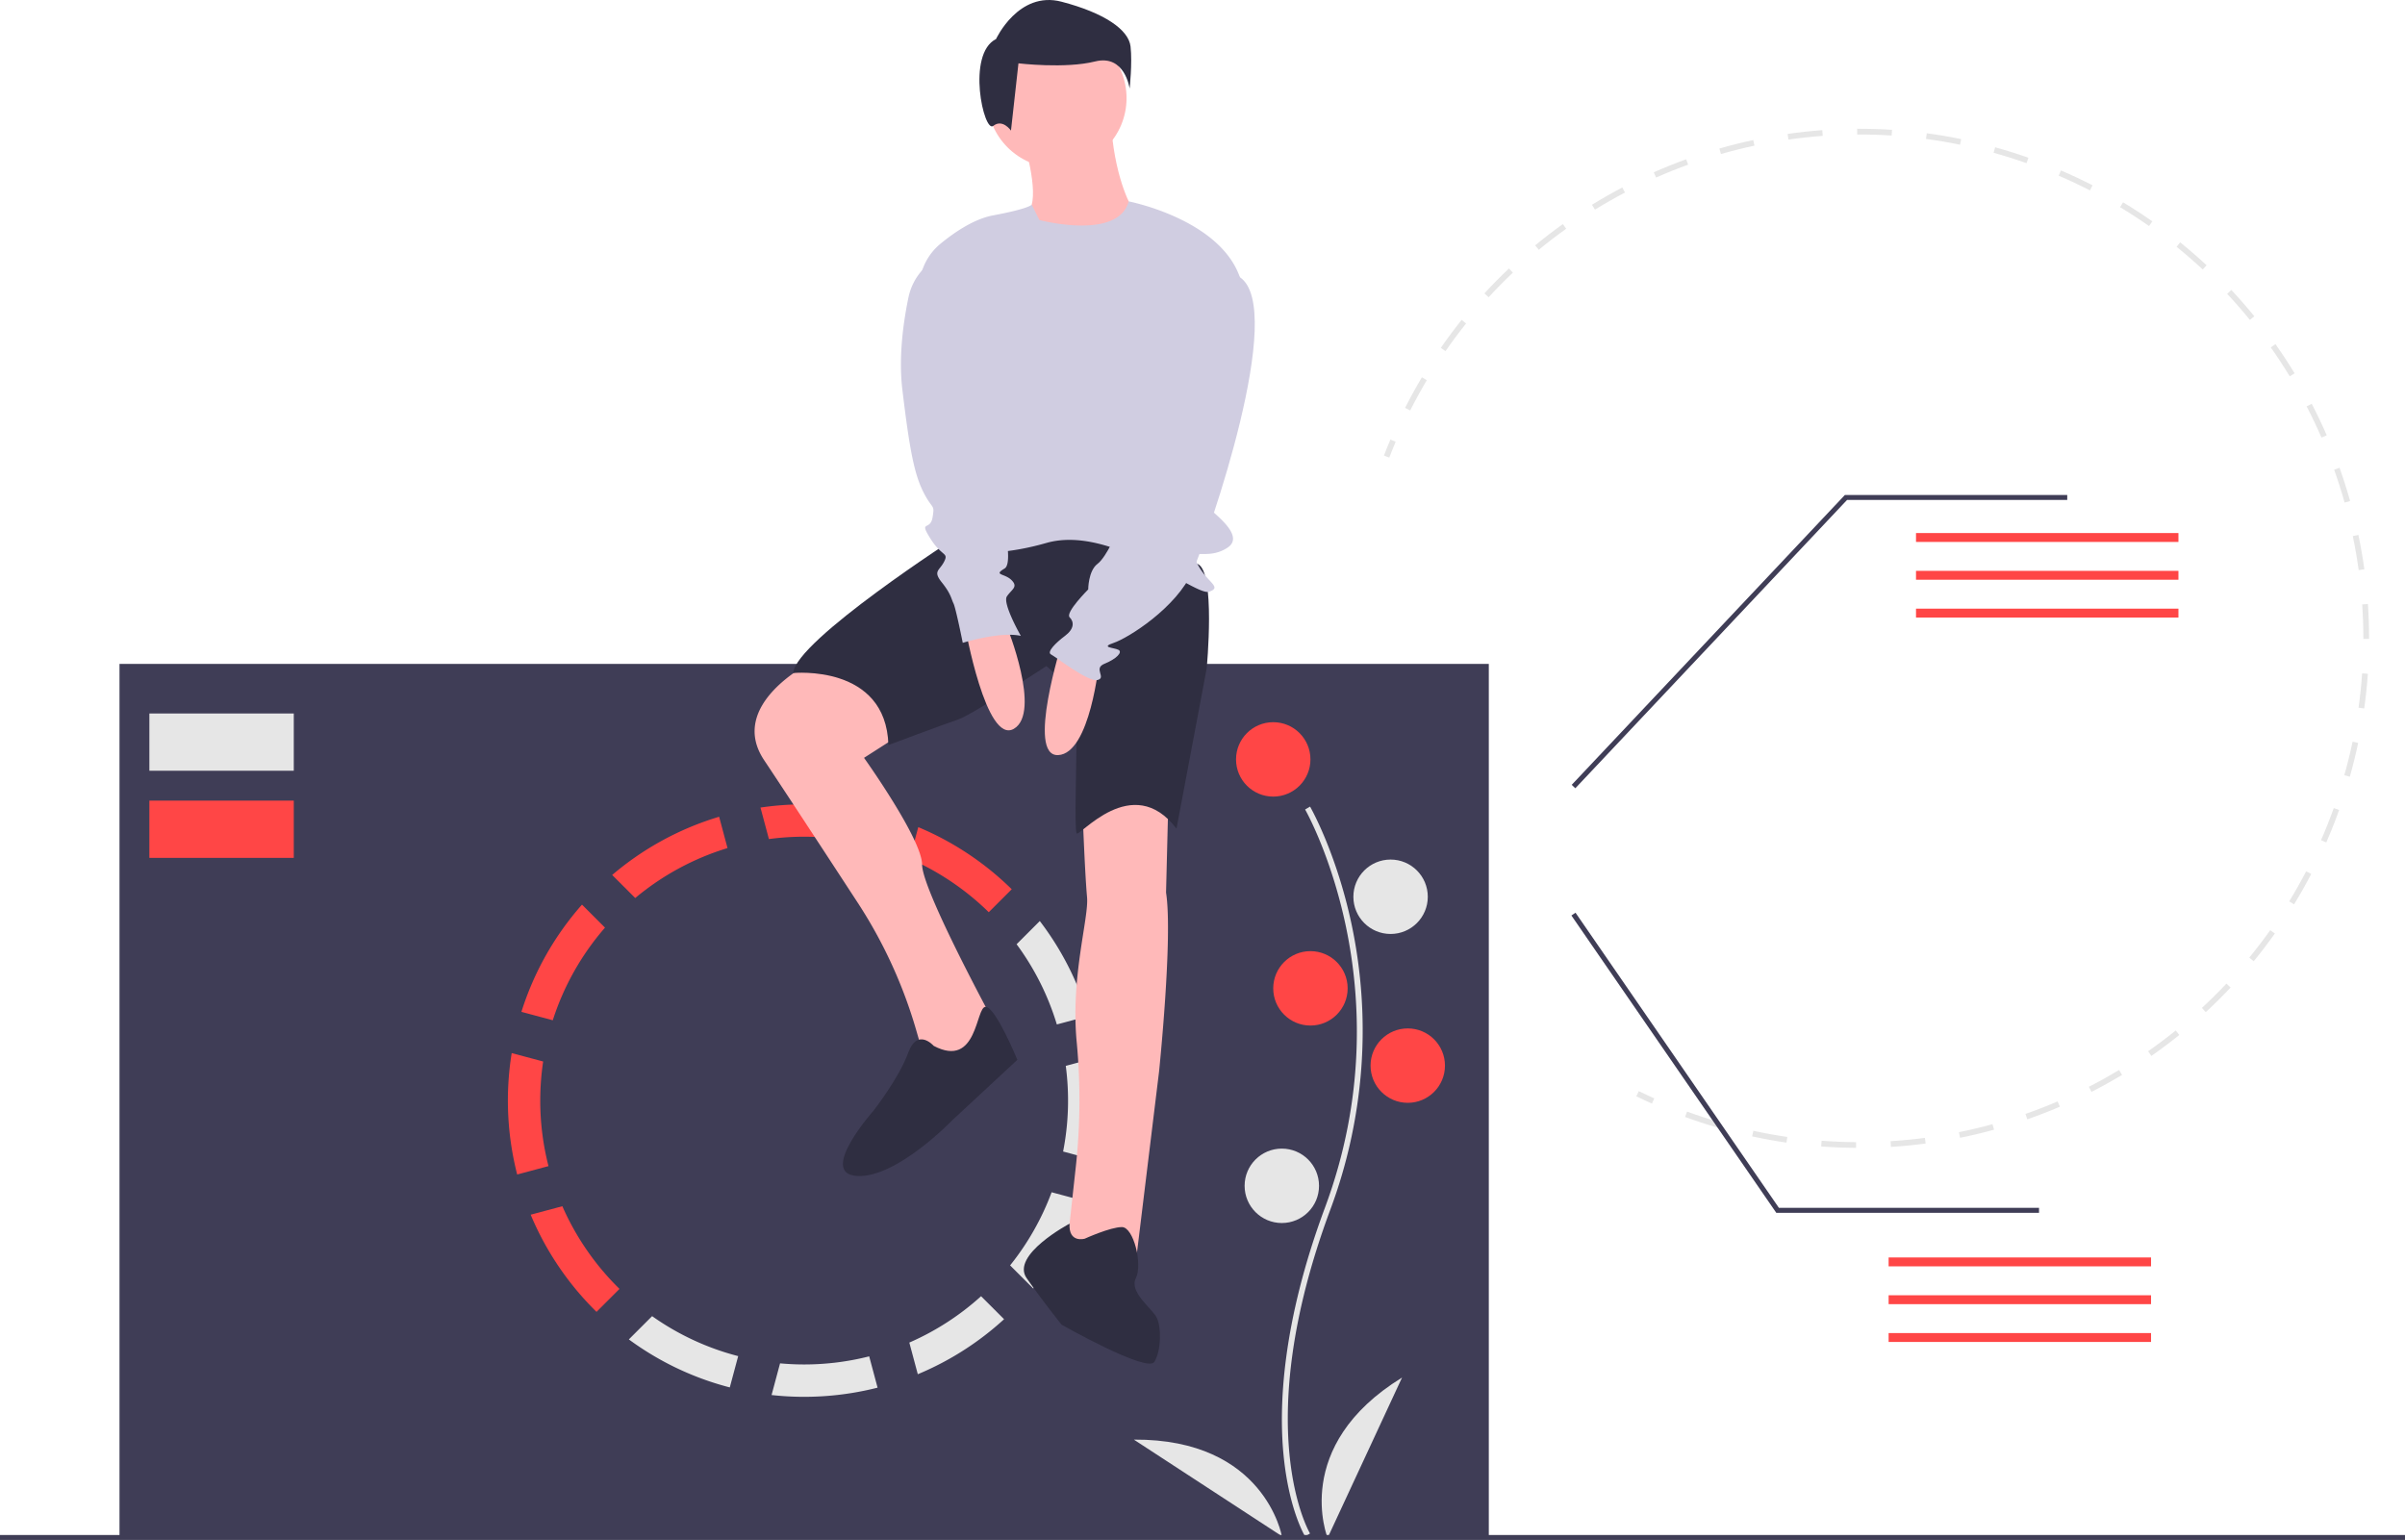 <svg xmlns="http://www.w3.org/2000/svg" data-name="Layer 1" width="966" height="618.611" viewBox="0 0 966 618.611" xmlns:xlink="http://www.w3.org/1999/xlink"><title>instat_analysis</title><path d="M677.586,318.161c-.884,2.088-1.747,4.228-2.567,6.362l-2.146-.825c.829-2.158,1.703-4.321,2.596-6.433Z" transform="translate(-117 -140.694)" fill="#e6e6e6"/><path d="M1054.897,470.537c-1.109,2.885-2.292,5.769-3.517,8.574l-2.107-.921c1.834-4.199,3.562-8.555,5.116-12.891l2.165.777Q1055.754,468.308,1054.897,470.537Zm5.94-17.816-2.213-.627c1.258-4.438,2.376-8.966,3.324-13.461l2.249.475C1063.239,443.652,1062.109,448.232,1060.837,452.721Zm-15.497,39.044c-2.152,4.138-4.471,8.246-6.893,12.212l-1.962-1.199c2.393-3.92,4.686-7.982,6.813-12.074Zm21.278-66.469-2.278-.32c.638-4.559,1.125-9.198,1.447-13.79l2.294.16C1067.755,415.991,1067.263,420.684,1066.618,425.295ZM1030.73,515.687c-2.693,3.795-5.555,7.547-8.506,11.15l-1.779-1.456c2.918-3.564,5.747-7.274,8.411-11.026Zm37.845-118.357-2.299-.001c.003-4.602-.154-9.26-.465-13.844l2.294-.155C1068.42,387.966,1068.578,392.676,1068.575,397.33Zm-55.621,140.06c-3.2,3.398-6.556,6.723-9.974,9.883l-1.562-1.689c3.379-3.124,6.697-6.412,9.861-9.772Zm53.718-167.998-2.278.313c-.629-4.56-1.422-9.155-2.36-13.655l2.252-.47C1065.234,360.133,1066.037,364.779,1066.673,369.392Zm-74.319,187.053c-3.634,2.925-7.411,5.757-11.228,8.419l-1.315-1.886c3.773-2.632,7.509-5.432,11.103-8.324Zm68.606-214.483-2.214.621c-1.244-4.433-2.657-8.878-4.2-13.213l2.166-.772C1058.274,332.984,1059.703,337.48,1060.96,341.962ZM969.349,572.494c-3.99,2.396-8.117,4.686-12.267,6.808l-1.046-2.047c4.102-2.098,8.183-4.363,12.129-6.732Zm82.214-256.94-2.108.917c-1.836-4.223-3.84-8.437-5.959-12.525l2.042-1.058C1047.68,307.023,1049.707,311.284,1051.563,315.554ZM944.383,585.256c-4.283,1.833-8.682,3.54-13.074,5.076l-.758-2.17c4.343-1.518,8.692-3.207,12.927-5.019Zm94.277-294.597-1.965,1.193c-2.39-3.93-4.95-7.834-7.609-11.6l1.878-1.325C1033.654,282.736,1036.242,286.684,1038.659,290.66ZM917.922,594.505c-4.49,1.234-9.079,2.326-13.637,3.248l-.457-2.254c4.507-.912,9.044-1.992,13.486-3.211Zm104.558-326.758-1.782,1.451c-2.91-3.575-5.981-7.092-9.129-10.456l1.679-1.57C1016.432,260.573,1019.538,264.13,1022.48,267.746ZM890.461,600.061c-4.613.608-9.306,1.063-13.947,1.353l-.143-2.294c4.588-.287,9.228-.737,13.789-1.338Zm112.848-352.807-1.566,1.683c-3.375-3.141-6.903-6.205-10.486-9.106l1.447-1.787C996.328,240.978,999.897,244.077,1003.309,247.254Zm-140.795,354.551c-4.658-.03-9.373-.224-14.014-.575l.174-2.293c4.589.347,9.249.539,13.855.569Zm118.989-372.204-1.321,1.884c-3.771-2.644-7.681-5.188-11.621-7.564l1.187-1.968C973.733,224.355,977.688,226.928,981.503,229.601ZM834.561,599.688c-4.606-.671-9.249-1.512-13.799-2.499l.487-2.247c4.499.976,9.089,1.807,13.643,2.47ZM957.498,215.129l-1.05,2.045c-4.09-2.098-8.311-4.083-12.546-5.904l.908-2.112C949.092,210.999,953.361,213.008,957.498,215.129ZM807.166,593.75c-4.465-1.294-8.949-2.76-13.329-4.357l.788-2.16c4.331,1.58,8.766,3.029,13.181,4.308Zm123.815-387.52c-4.348-1.532-8.798-2.932-13.227-4.162l.614-2.215c4.48,1.243,8.98,2.659,13.377,4.207Zm-26.707-7.411c-4.517-.924-9.117-1.704-13.672-2.314l.306-2.278c4.607.617,9.259,1.405,13.828,2.341Zm-27.47-3.68c-4.59-.294-9.248-.433-13.844-.411l-.011-2.299c4.649-.022,9.36.118,14.002.417Zm-27.688.133c-4.593.34-9.228.843-13.777,1.495l-.327-2.276c4.601-.66,9.289-1.169,13.934-1.512Zm-27.423,3.932c-4.507.966-9.032,2.098-13.449,3.364l-.634-2.209c4.467-1.282,9.043-2.427,13.601-3.404Zm-26.64,7.641c-4.328,1.567-8.658,3.304-12.871,5.163l-.928-2.103c4.261-1.88,8.64-3.637,13.017-5.223Zm-25.361,11.193c-4.081,2.145-8.137,4.456-12.053,6.868l-1.206-1.957c3.961-2.44,8.062-4.777,12.189-6.946Zm-23.611,14.541c-3.753,2.683-7.456,5.526-11.007,8.45l-1.462-1.775c3.592-2.958,7.336-5.833,11.132-8.546Zm-21.409,17.638c-3.349,3.169-6.628,6.494-9.747,9.882l-1.692-1.557c3.154-3.427,6.471-6.79,9.858-9.996Zm-18.789,20.415c-2.876,3.595-5.663,7.336-8.284,11.12l-1.89-1.309c2.651-3.828,5.47-7.612,8.379-11.248Zm-15.782,22.786c-2.352,3.953-4.598,8.041-6.678,12.153l-2.052-1.039c2.103-4.158,4.376-8.293,6.753-12.29Z" transform="translate(-117 -140.694)" fill="#e6e6e6"/><path d="M781.454,581.909l-.935,2.1c-2.121-.944-4.236-1.928-6.288-2.926l1.005-2.067C777.264,580.001,779.356,580.975,781.454,581.909Z" transform="translate(-117 -140.694)" fill="#e6e6e6"/><rect x="48" y="266.694" width="550" height="350.833" fill="#3f3d56"/><path d="M641.227,757.9c-.264-.431-6.485-10.818-8.641-32.388-1.978-19.789-.706-53.144,16.592-99.672,32.772-88.144-7.552-159.264-7.964-159.972l1.989-1.154c.104.18,10.51,18.312,16.656,47.186a205.856,205.856,0,0,1-8.526,114.742c-32.715,87.994-8.393,129.649-8.144,130.06Z" transform="translate(-117 -140.694)" fill="#e6e6e6"/><circle cx="511.413" cy="305.052" r="14.945" fill="#ff4646"/><circle cx="558.548" cy="360.235" r="14.945" fill="#e6e6e6"/><circle cx="526.358" cy="397.024" r="14.945" fill="#ff4646"/><circle cx="565.446" cy="428.064" r="14.945" fill="#ff4646"/><circle cx="514.861" cy="476.349" r="14.945" fill="#e6e6e6"/><path d="M650.256,758.45s-14.945-36.789,29.891-64.38Z" transform="translate(-117 -140.694)" fill="#e6e6e6"/><path d="M631.875,757.782s-6.802-39.122-59.446-38.786Z" transform="translate(-117 -140.694)" fill="#e6e6e6"/><path d="M482.432,485.68a106.389,106.389,0,0,1,31.716,21.456l9.227-9.227a119.151,119.151,0,0,0-37.536-24.947Z" transform="translate(-117 -140.694)" fill="#ff4646"/><path d="M339.027,550.539A105.987,105.987,0,0,1,360.006,513.332l-9.243-9.243a118.816,118.816,0,0,0-24.331,43.074Z" transform="translate(-117 -140.694)" fill="#ff4646"/><path d="M534.648,510.679l-9.317,9.317a105.728,105.728,0,0,1,16.165,32.226l12.581-3.371A118.607,118.607,0,0,0,534.648,510.679Z" transform="translate(-117 -140.694)" fill="#e6e6e6"/><path d="M362.891,492.175l9.258,9.258a105.894,105.894,0,0,1,37.068-20.064l-3.371-12.581A118.743,118.743,0,0,0,362.891,492.175Z" transform="translate(-117 -140.694)" fill="#ff4646"/><path d="M334,582.806a106.396,106.396,0,0,1,1.165-15.702L322.531,563.718a119.839,119.839,0,0,0,2.204,48.78l12.575-3.369A105.835,105.835,0,0,1,334,582.806Z" transform="translate(-117 -140.694)" fill="#ff4646"/><path d="M466.122,685.545A105.835,105.835,0,0,1,440,688.806c-3.263,0-6.49-.156-9.679-.446l-3.41,12.727a119.69,119.69,0,0,0,42.58-2.966Z" transform="translate(-117 -140.694)" fill="#e6e6e6"/><path d="M342.874,625.238l-12.719,3.408a119.188,119.188,0,0,0,26.447,39.036l9.227-9.227A106.428,106.428,0,0,1,342.874,625.238Z" transform="translate(-117 -140.694)" fill="#ff4646"/><path d="M557.739,565.469l-12.657,3.391a106.274,106.274,0,0,1-1.071,34.407l12.6,3.376a119.957,119.957,0,0,0,1.129-41.175Z" transform="translate(-117 -140.694)" fill="#e6e6e6"/><path d="M425.847,477.753a106.288,106.288,0,0,1,40.476,2.362l3.369-12.575a119.907,119.907,0,0,0-47.237-2.445Z" transform="translate(-117 -140.694)" fill="#ff4646"/><path d="M413.5,685.452A105.587,105.587,0,0,1,378.929,669.397l-9.342,9.342a118.498,118.498,0,0,0,40.544,19.286Z" transform="translate(-117 -140.694)" fill="#e6e6e6"/><path d="M520.299,670.625l-9.236-9.236a106.3,106.3,0,0,1-28.823,18.627l3.407,12.713A119.074,119.074,0,0,0,520.299,670.625Z" transform="translate(-117 -140.694)" fill="#e6e6e6"/><path d="M539.399,619.631a105.999,105.999,0,0,1-16.678,29.374L532,658.285a118.829,118.829,0,0,0,20.028-35.269Z" transform="translate(-117 -140.694)" fill="#e6e6e6"/><rect x="60" y="286.611" width="58" height="23" fill="#e6e6e6"/><rect x="60" y="321.611" width="58" height="23" fill="#ff4646"/><path d="M527.968,196.43s6.532,21.463,2.799,27.995,6.532,20.53,23.329,13.997,17.73-13.997,17.73-13.997-6.532-10.265-8.398-31.728Z" transform="translate(-117 -140.694)" fill="#ffb9b9"/><path d="M442.584,406.858s-33.594,16.797-18.663,39.193c8.679,13.018,25.239,38.332,37.587,57.249a190.929,190.929,0,0,1,23.516,51.271l2.352,8.125,9.332,11.198,19.596-22.396s-28.928-53.19-28.928-63.455S464.047,445.118,464.047,445.118l23.329-14.931S461.247,400.326,442.584,406.858Z" transform="translate(-117 -140.694)" fill="#ffb9b9"/><path d="M551.764,464.714s.933,26.129,1.866,36.393c.77,8.468-6.717,32.18-4.121,58.559a247.96,247.96,0,0,1-.566,51.278L545.232,644.815l27.995,2.799,9.332-76.519s5.599-54.123,2.799-71.854l.933-37.327S565.762,454.45,551.764,464.714Z" transform="translate(-117 -140.694)" fill="#ffb9b9"/><path d="M501.84,356.001s-65.321,41.992-66.255,55.057c0,0,37.327-3.733,38.26,28.928,0,0,22.396-8.398,27.995-10.265s35.46-21.463,35.46-21.463,12.131,9.332,12.131,24.262-.933,41.059,0,42.925,22.396-25.195,40.126-1.866l12.131-64.388s3.733-39.193-3.733-41.992l-52.257-19.596Z" transform="translate(-117 -140.694)" fill="#2f2e41"/><circle cx="424.499" cy="39.405" r="27.995" fill="#ffb9b9"/><path d="M534.501,229.091s31.577,8.34,35.851-7.495c0,0,38.802,7.495,45.334,32.69s-15.864,85.851-15.864,87.717,18.663,13.064,10.265,18.663-15.864-.933-12.131,6.532,10.265,9.332,4.666,11.198-39.193-27.062-65.321-19.596-39.193,1.866-39.193,1.866L486.391,259.408a23.391,23.391,0,0,1,8.316-20.759c5.848-4.813,13.607-10.014,21.13-11.424,14.931-2.799,15.551-4.332,15.551-4.332Z" transform="translate(-117 -140.694)" fill="#d0cde1"/><path d="M504.639,392.394s8.398,47.591,19.596,41.059-2.799-41.059-2.799-41.059Z" transform="translate(-117 -140.694)" fill="#ffb9b9"/><path d="M543.622,398.553s-14.552,46.084-1.603,45.468,16.497-37.703,16.497-37.703Z" transform="translate(-117 -140.694)" fill="#ffb9b9"/><path d="M492.042,560.83s-6.532-7.465-10.265,2.799-13.997,23.329-13.997,23.329-22.396,25.195-6.532,26.129,38.26-22.396,38.26-22.396l26.129-24.262s-8.66-21.09-12.728-21.277S509.772,570.162,492.042,560.83Z" transform="translate(-117 -140.694)" fill="#2f2e41"/><path d="M552.697,638.283s-6.576,1.92-6.088-6.039c0,0-23.774,12.571-17.241,21.903s13.997,18.663,13.997,18.663,34.527,19.596,37.327,14.931,2.799-13.997.933-17.73-11.198-10.265-8.398-15.864-.933-20.53-5.599-20.53S552.697,638.283,552.697,638.283Z" transform="translate(-117 -140.694)" fill="#2f2e41"/><path d="M517.069,156.379s9.006-19.512,26.267-15.009,27.017,11.257,27.767,18.011-.375,16.886-.375,16.886-1.876-13.884-13.884-10.882-30.769.75-30.769.75l-3.002,27.017s-3.377-4.878-7.129-1.876S505.061,162.382,517.069,156.379Z" transform="translate(-117 -140.694)" fill="#2f2e41"/><path d="M599.822,253.353s-22.396,60.656-20.53,68.121,0,8.398-2.799,10.265-10.265,21.463-10.265,21.463-4.666,11.198-8.398,13.997-3.733,10.265-3.733,10.265-9.332,9.332-7.465,11.198,1.866,4.666-1.866,7.465-7.465,6.532-5.599,7.465,14.931,11.198,18.663,10.265-1.866-4.666,2.799-6.532,7.465-4.666,5.599-5.599-7.465-.933-1.866-2.799,25.195-13.997,31.728-28.928,37.83-105.264,18.915-117.953C615.004,252.045,607.287,242.155,599.822,253.353Z" transform="translate(-117 -140.694)" fill="#d0cde1"/><path d="M496.241,243.088l-.379.158a23.498,23.498,0,0,0-13.96,16.897c-2.038,9.753-4.043,23.86-2.457,37.069,2.799,23.329,4.666,33.594,8.398,41.059s4.666,4.666,3.733,10.265-5.599.933-.933,8.398,7.465,5.599,5.599,9.332-4.666,3.733-.933,8.398,3.733,6.532,4.666,8.398,3.733,15.864,3.733,15.864,14.931-4.666,23.329-2.799c0,0-7.465-13.064-5.599-15.864s4.666-3.733,1.866-6.532-7.465-1.866-2.799-4.666-3.733-31.728-3.733-31.728Z" transform="translate(-117 -140.694)" fill="#d0cde1"/><rect y="616.611" width="966" height="2" fill="#3f3d56"/><polygon points="632.752 316.648 631.297 315.276 741.021 198.835 830.335 198.835 830.335 200.835 741.885 200.835 632.752 316.648" fill="#3f3d56"/><rect x="769.591" y="214.127" width="105.409" height="3.573" fill="#ff4646"/><rect x="769.591" y="229.313" width="105.409" height="3.573" fill="#ff4646"/><rect x="769.591" y="244.499" width="105.409" height="3.573" fill="#ff4646"/><rect x="758.591" y="505.127" width="105.409" height="3.573" fill="#ff4646"/><rect x="758.591" y="520.313" width="105.409" height="3.573" fill="#ff4646"/><rect x="758.591" y="535.499" width="105.409" height="3.573" fill="#ff4646"/><polygon points="819 487.199 713.475 487.199 713.177 486.766 631.177 367.766 632.823 366.632 714.525 485.199 819 485.199 819 487.199" fill="#3f3d56"/></svg>